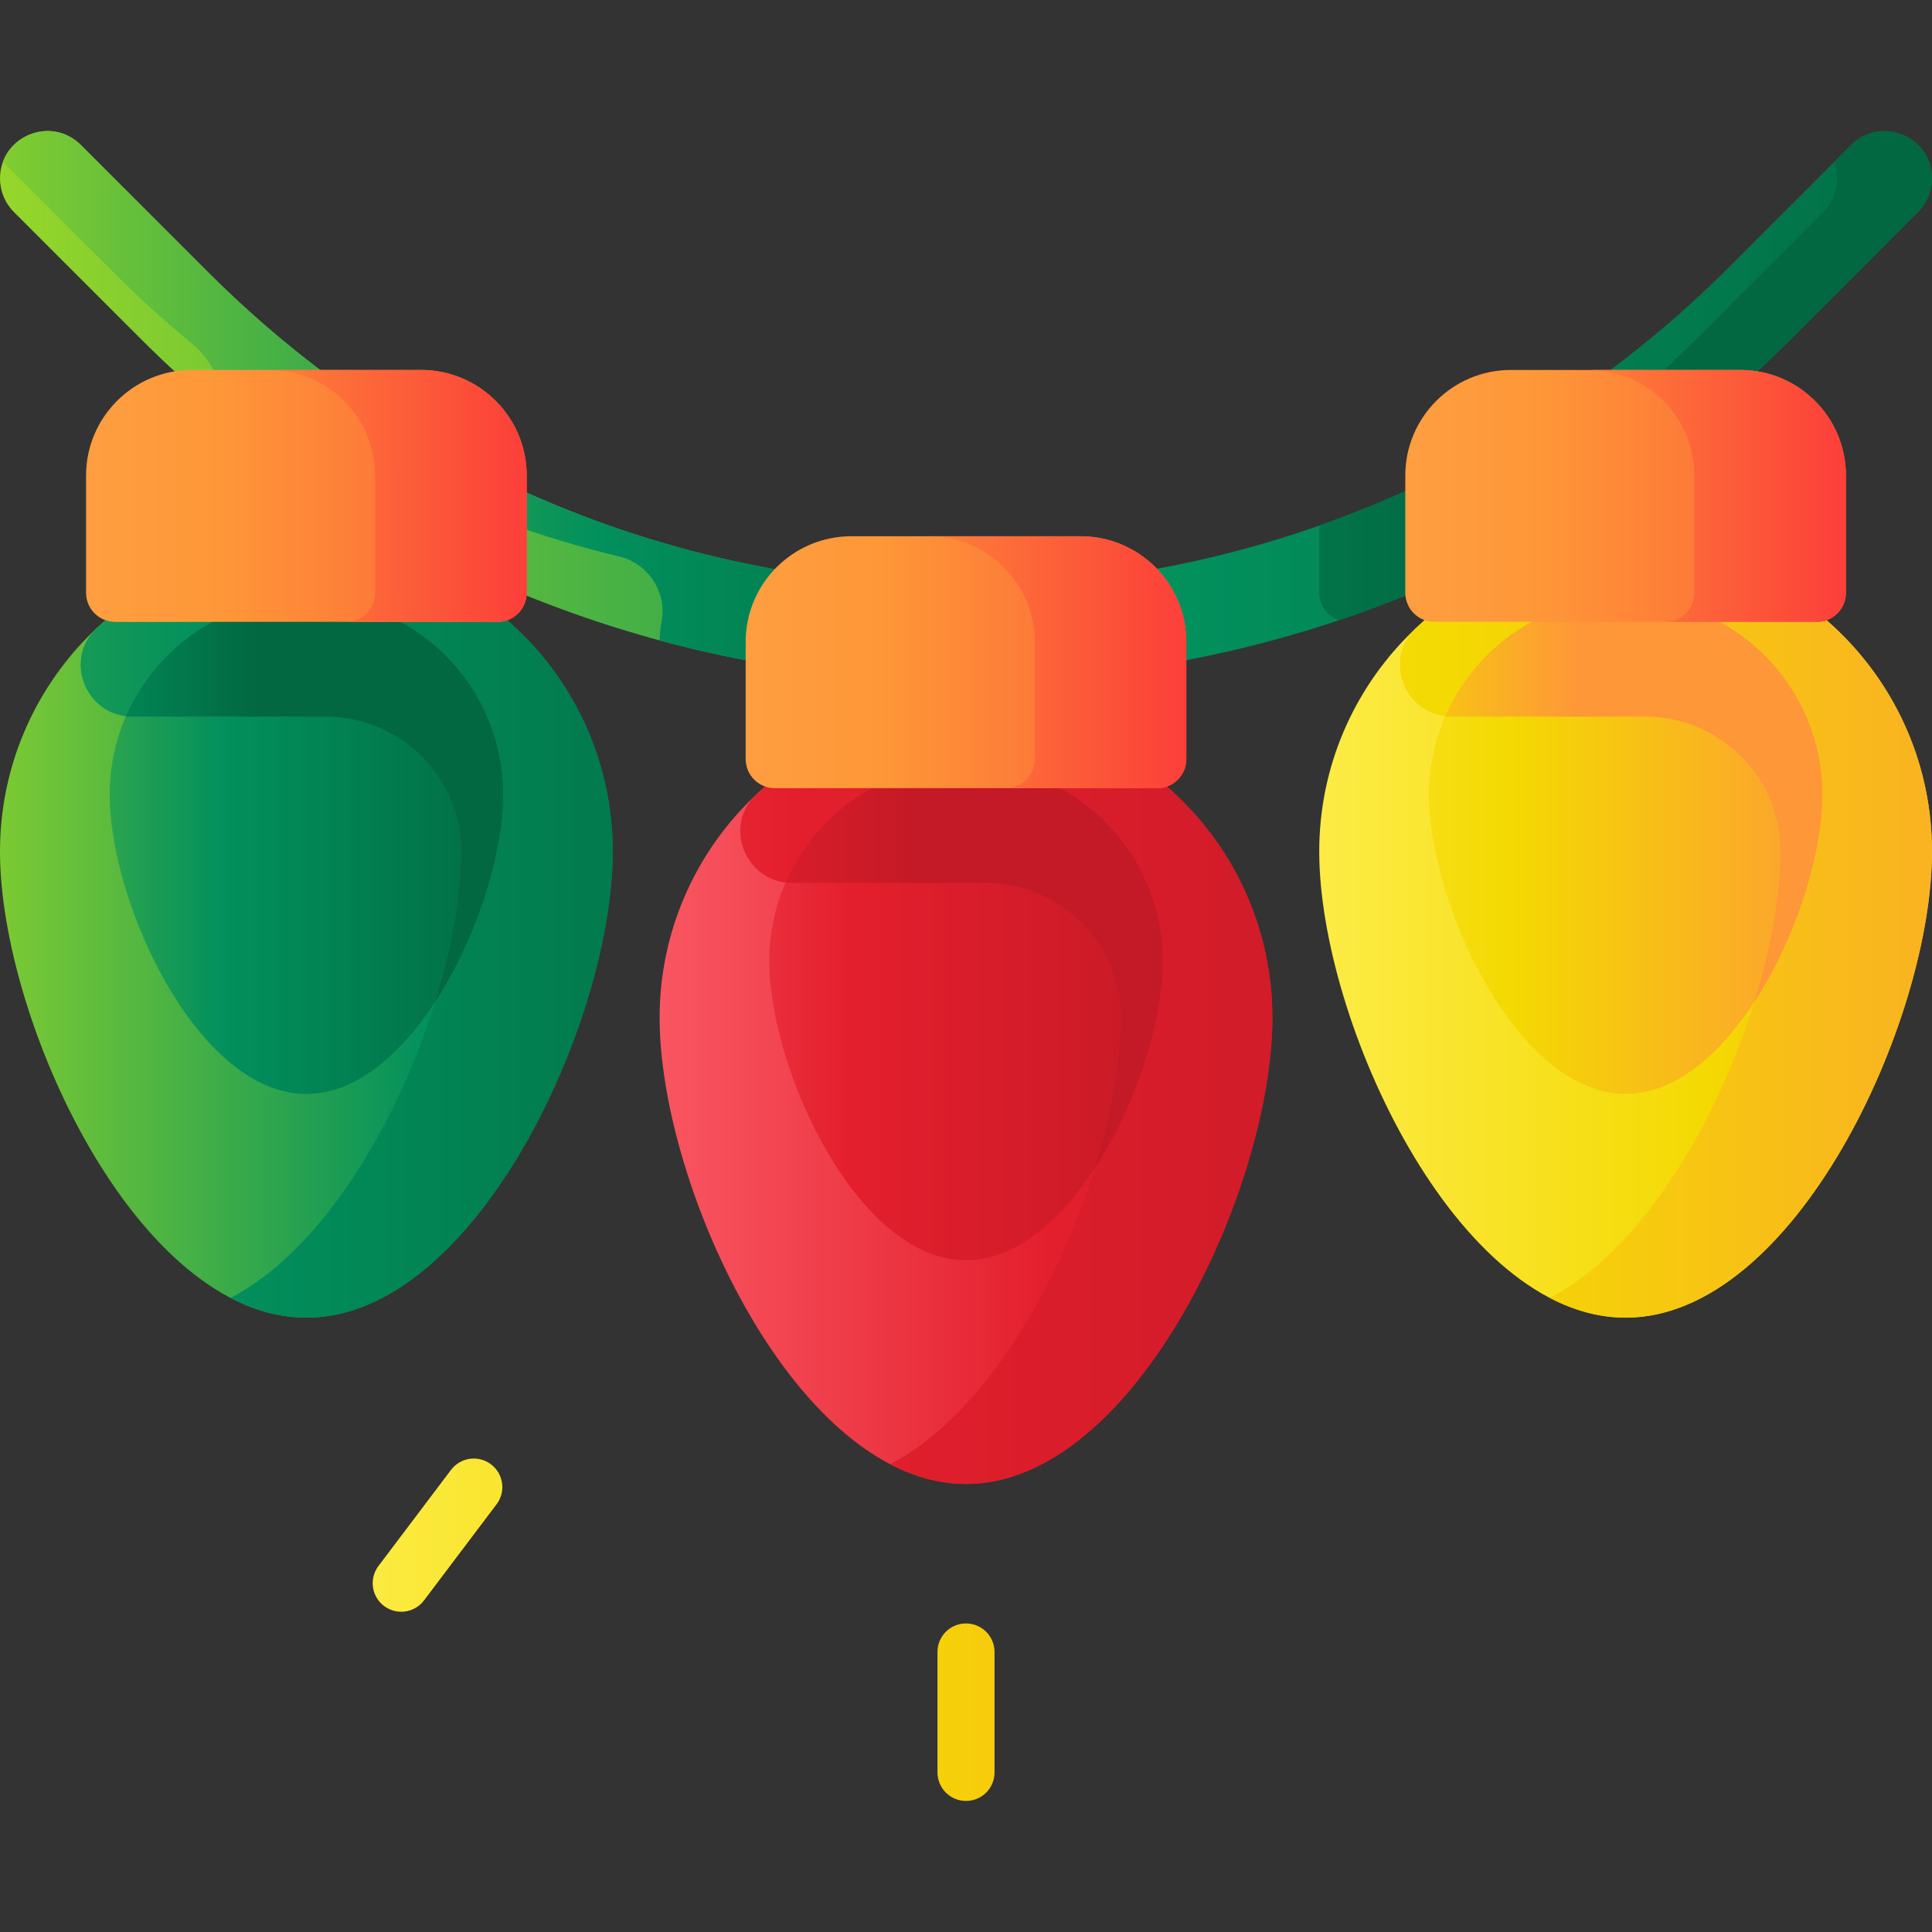 <svg id="Capa_1" enable-background="new 0 0 510 510" height="512" viewBox="0 0 510 510" width="512" xmlns="http://www.w3.org/2000/svg" xmlns:xlink="http://www.w3.org/1999/xlink"><rect x="0" y="0" width="510" height="510" fill="#333333" stroke="none"/><linearGradient id="lg1"><stop offset="0" stop-color="#97d729"/><stop offset=".565" stop-color="#02905d"/><stop offset=".996" stop-color="#026841"/></linearGradient><linearGradient id="SVGID_1_" gradientUnits="userSpaceOnUse" x1="-2.897" x2="557.548" xlink:href="#lg1" y1="107.156" y2="107.156"/><linearGradient id="SVGID_2_" gradientUnits="userSpaceOnUse" x1="-27.5" x2="300.924" xlink:href="#lg1" y1="107.155" y2="107.155"/><linearGradient id="SVGID_3_" gradientUnits="userSpaceOnUse" x1="62" x2="391.439" xlink:href="#lg1" y1="99.162" y2="99.162"/><linearGradient id="lg2"><stop offset="0" stop-color="#fe646f"/><stop offset=".521" stop-color="#e41f2d"/><stop offset="1" stop-color="#c41926"/></linearGradient><linearGradient id="SVGID_4_" gradientUnits="userSpaceOnUse" x1="148" x2="395.008" xlink:href="#lg2" y1="289.767" y2="289.767"/><linearGradient id="SVGID_5_" gradientUnits="userSpaceOnUse" x1="-28.052" x2="427.726" xlink:href="#lg2" y1="289.767" y2="289.767"/><linearGradient id="SVGID_6_" gradientTransform="matrix(1 0 0 -1 0 -645.382)" gradientUnits="userSpaceOnUse" x1="122.5" x2="318.663" xlink:href="#lg2" y1="-912.59" y2="-912.59"/><linearGradient id="SVGID_7_" gradientUnits="userSpaceOnUse" x1="127.333" x2="242.748" xlink:href="#lg2" y1="255.016" y2="255.016"/><linearGradient id="lg3"><stop offset="0" stop-color="#fbc56d"/><stop offset=".584" stop-color="#fe9738"/><stop offset=".998" stop-color="#fb2b3a"/></linearGradient><linearGradient id="SVGID_8_" gradientUnits="userSpaceOnUse" x1="11.788" x2="389.225" xlink:href="#lg3" y1="174.806" y2="174.806"/><linearGradient id="SVGID_9_" gradientUnits="userSpaceOnUse" x1="63" x2="334.223" xlink:href="#lg3" y1="174.806" y2="174.806"/><linearGradient id="SVGID_10_" gradientUnits="userSpaceOnUse" x1="-26.123" x2="220.885" xlink:href="#lg1" y1="245.867" y2="245.867"/><linearGradient id="SVGID_11_" gradientUnits="userSpaceOnUse" x1="-202.175" x2="253.603" xlink:href="#lg1" y1="245.867" y2="245.867"/><linearGradient id="SVGID_12_" gradientTransform="matrix(1 0 0 -1 0 -645.382)" gradientUnits="userSpaceOnUse" x1="-51.623" x2="144.54" xlink:href="#lg1" y1="-868.69" y2="-868.69"/><linearGradient id="SVGID_13_" gradientUnits="userSpaceOnUse" x1="-46.79" x2="68.625" xlink:href="#lg1" y1="211.117" y2="211.117"/><linearGradient id="SVGID_14_" gradientUnits="userSpaceOnUse" x1="-162.335" x2="215.102" xlink:href="#lg3" y1="130.907" y2="130.907"/><linearGradient id="SVGID_15_" gradientUnits="userSpaceOnUse" x1="-111.123" x2="160.1" xlink:href="#lg3" y1="130.907" y2="130.907"/><linearGradient id="lg4"><stop offset="0" stop-color="#fef056"/><stop offset=".521" stop-color="#f4d902"/><stop offset="1" stop-color="#fe9738"/></linearGradient><linearGradient id="SVGID_16_" gradientUnits="userSpaceOnUse" x1="322.123" x2="569.131" xlink:href="#lg4" y1="245.867" y2="245.867"/><linearGradient id="SVGID_17_" gradientUnits="userSpaceOnUse" x1="146.071" x2="601.849" xlink:href="#lg4" y1="245.867" y2="245.867"/><linearGradient id="SVGID_18_" gradientTransform="matrix(1 0 0 -1 0 -645.382)" gradientUnits="userSpaceOnUse" x1="296.623" x2="492.786" xlink:href="#lg4" y1="-868.69" y2="-868.69"/><linearGradient id="SVGID_19_" gradientUnits="userSpaceOnUse" x1="301.456" x2="416.871" xlink:href="#lg4" y1="211.117" y2="211.117"/><linearGradient id="SVGID_20_" gradientUnits="userSpaceOnUse" x1="185.911" x2="563.348" xlink:href="#lg3" y1="130.907" y2="130.907"/><linearGradient id="SVGID_21_" gradientUnits="userSpaceOnUse" x1="237.123" x2="508.346" xlink:href="#lg3" y1="130.907" y2="130.907"/><linearGradient id="SVGID_22_" gradientUnits="userSpaceOnUse" x1="52.601" x2="390.114" xlink:href="#lg4" y1="451.979" y2="451.979"/><linearGradient id="SVGID_23_" gradientUnits="userSpaceOnUse" x1="52.601" x2="390.114" xlink:href="#lg4" y1="405.24" y2="405.24"/><g><g><path d="m488.661 38.278-32.247 32.247c-53.384 53.384-125.622 84.12-201.118 84.197-75.699.077-146.88-29.366-200.399-82.885l-33.558-33.559c-7.875-7.875-21.339-2.298-21.339 8.839 0 3.315 1.317 6.495 3.661 8.839l33.559 33.558c58.171 58.171 135.514 90.207 217.78 90.207s159.608-32.036 217.78-90.207l33.559-33.559c2.344-2.344 3.661-5.524 3.661-8.839 0-11.136-13.464-16.713-21.339-8.838z" fill="url(#SVGID_1_)"/><path d="m285.14 153.087c3.34 4.6 5.31 10.25 5.31 16.37v8.26c-11.68 1.33-23.51 2-35.45 2-4.18 0-8.35-.08-12.51-.25-23.36-.92-46.26-4.44-68.36-10.42.024-1.683.196-3.329.504-4.927 1.506-7.795-3.511-15.384-11.231-17.237-16.174-3.881-31.915-9.179-47.073-15.827v15.85c-20.23-10.218-39.388-22.724-57.139-37.394.191-7.322-3.026-14.303-8.681-18.958-7.127-5.865-14.011-12.11-20.62-18.719l-29.12-29.118c2.95-8.05 13.81-11.19 20.57-4.44l33.56 33.56c9.35 9.35 19.25 17.97 29.61 25.82 9.85 7.47 20.12 14.25 30.76 20.31 22.28 12.68 46.16 22.23 71.08 28.41 18.18 4.52 36.92 7.23 56 8.06 4.3.19 8.62.28 12.95.28 10.02-.01 19.98-.56 29.84-1.63z" fill="url(#SVGID_2_)"/><path d="m497.41 34.597c-3.07 0-6.2 1.13-8.75 3.68l-4.44 4.44c.5 1.34.77 2.81.77 4.4 0 3.31-1.32 6.49-3.66 8.84l-33.56 33.56c-2.81 2.81-5.67 5.57-8.58 8.26-.83-.08-1.67-.12-2.52-.12h-11.56c-23.47 17.57-49.41 31.43-76.86 41.09v17.72c0 3.36 2.16 6.22 5.16 7.26h.01c37.32-12.53 72.02-32.25 102.4-58.45 5.82-5.02 11.47-10.27 16.96-15.76l33.56-33.56c2.34-2.35 3.66-5.53 3.66-8.84 0-7.54-6.16-12.52-12.59-12.52z" fill="url(#SVGID_3_)"/><g><g><path d="m335.877 268.678c0-44.667-36.21-80.877-80.877-80.877s-80.877 36.21-80.877 80.877 36.21 123.055 80.877 123.055 80.877-78.388 80.877-123.055z" fill="url(#SVGID_4_)"/><path d="m255 187.801c-6.907 0-13.61.87-20.01 2.5 12.616 3.211 24.036 9.4 33.498 17.756h-63.966l-1.592-1.389-1.47 1.367c-.614.543-1.224 1.116-1.822 1.677-8.911 8.363-2.788 23.355 9.433 23.355h51.037c19.54 0 35.658 15.687 35.748 35.227.001.128.001.255.001.383 0 37.76-25.879 99.615-60.867 117.842 6.4 3.334 13.103 5.212 20.01 5.212 44.667 0 80.877-78.387 80.877-123.055 0-44.665-36.21-80.875-80.877-80.875z" fill="url(#SVGID_5_)"/><path d="m306.924 253.669c0-28.677-23.247-51.924-51.924-51.924s-51.924 23.247-51.924 51.924 23.247 79.003 51.924 79.003 51.924-50.327 51.924-79.003z" fill="url(#SVGID_6_)"/><path d="m295.86 268.676v-.38c-.09-19.54-16.21-35.23-35.75-35.23h-52.78c4.62-10.67 12.71-19.49 22.85-25.01 7.37-4.03 15.83-6.31 24.82-6.31 1.98 0 3.93.11 5.85.33 25.93 2.9 46.07 24.9 46.07 51.59 0 15.66-6.93 37.77-17.89 54.62 4.39-14.17 6.83-28.02 6.83-39.61z" fill="url(#SVGID_7_)"/></g><path d="m305.478 208.056h-100.956c-4.244 0-7.684-3.44-7.684-7.684v-30.912c0-15.411 12.493-27.904 27.904-27.904h60.518c15.411 0 27.904 12.493 27.904 27.904v30.912c-.001 4.244-3.442 7.684-7.686 7.684z" fill="url(#SVGID_8_)"/><path d="m285.259 141.556h-40.02c15.411 0 27.904 12.493 27.904 27.904v30.912c0 4.244-3.44 7.684-7.684 7.684h40.02c4.244 0 7.684-3.44 7.684-7.684v-30.912c0-15.411-12.493-27.904-27.904-27.904z" fill="url(#SVGID_9_)"/></g><g><g><path d="m161.754 224.778c0-44.667-36.21-80.877-80.877-80.877s-80.877 36.21-80.877 80.877 36.21 123.055 80.877 123.055 80.877-78.388 80.877-123.055z" fill="url(#SVGID_10_)"/><path d="m80.877 143.901c-6.907 0-13.61.87-20.01 2.5 12.616 3.211 24.036 9.4 33.498 17.756h-63.966l-1.592-1.389-1.47 1.367c-.614.543-1.224 1.116-1.822 1.677-8.911 8.363-2.788 23.355 9.433 23.355h51.037c19.54 0 35.658 15.687 35.748 35.227.001.128.001.255.001.383 0 37.76-25.879 99.615-60.867 117.842 6.4 3.334 13.103 5.212 20.01 5.212 44.667 0 80.877-78.387 80.877-123.055 0-44.665-36.21-80.875-80.877-80.875z" fill="url(#SVGID_11_)"/><path d="m132.801 209.769c0-28.677-23.247-51.924-51.924-51.924s-51.924 23.247-51.924 51.924 23.247 79.003 51.924 79.003 51.924-50.326 51.924-79.003z" fill="url(#SVGID_12_)"/><path d="m121.737 224.777v-.38c-.09-19.54-16.21-35.23-35.75-35.23h-52.78c4.62-10.67 12.71-19.49 22.85-25.01 7.37-4.03 15.83-6.31 24.82-6.31 1.98 0 3.93.11 5.85.33 25.93 2.9 46.07 24.9 46.07 51.59 0 15.66-6.93 37.77-17.89 54.62 4.39-14.17 6.83-28.02 6.83-39.61z" fill="url(#SVGID_13_)"/></g><path d="m131.355 164.157h-100.956c-4.244 0-7.684-3.44-7.684-7.684v-30.913c0-15.411 12.493-27.904 27.904-27.904h60.518c15.411 0 27.904 12.493 27.904 27.904v30.912c-.001 4.244-3.442 7.685-7.686 7.685z" fill="url(#SVGID_14_)"/><path d="m111.136 97.657h-40.02c15.411 0 27.904 12.493 27.904 27.904v30.912c0 4.244-3.44 7.684-7.684 7.684h40.02c4.244 0 7.684-3.44 7.684-7.684v-30.913c0-15.41-12.493-27.903-27.904-27.903z" fill="url(#SVGID_15_)"/></g><g><g><path d="m510 224.778c0-44.667-36.21-80.877-80.877-80.877s-80.877 36.21-80.877 80.877 36.21 123.055 80.877 123.055 80.877-78.388 80.877-123.055z" fill="url(#SVGID_16_)"/><path d="m429.123 143.901c-6.907 0-13.61.87-20.01 2.5 12.616 3.211 24.036 9.4 33.498 17.756h-63.966l-1.592-1.389-1.47 1.367c-.615.543-1.224 1.116-1.822 1.677-8.911 8.363-2.788 23.355 9.433 23.355h51.037c19.54 0 35.658 15.687 35.748 35.227.001.128.001.255.001.383 0 37.76-25.879 99.615-60.867 117.842 6.4 3.334 13.103 5.212 20.01 5.212 44.667 0 80.877-78.387 80.877-123.055 0-44.665-36.21-80.875-80.877-80.875z" fill="url(#SVGID_17_)"/><path d="m481.047 209.769c0-28.677-23.247-51.924-51.924-51.924s-51.924 23.247-51.924 51.924 23.247 79.003 51.924 79.003c28.677-.001 51.924-50.326 51.924-79.003z" fill="url(#SVGID_18_)"/><path d="m469.983 224.777v-.38c-.09-19.54-16.21-35.23-35.75-35.23h-52.78c4.62-10.67 12.71-19.49 22.85-25.01 7.37-4.03 15.83-6.31 24.82-6.31 1.98 0 3.93.11 5.85.33 25.93 2.9 46.07 24.9 46.07 51.59 0 15.66-6.93 37.77-17.89 54.62 4.39-14.17 6.83-28.02 6.83-39.61z" fill="url(#SVGID_19_)"/></g><path d="m479.601 164.157h-100.956c-4.244 0-7.684-3.44-7.684-7.684v-30.913c0-15.411 12.493-27.904 27.904-27.904h60.518c15.411 0 27.904 12.493 27.904 27.904v30.912c-.001 4.244-3.442 7.685-7.686 7.685z" fill="url(#SVGID_20_)"/><path d="m459.382 97.657h-40.02c15.411 0 27.904 12.493 27.904 27.904v30.912c0 4.244-3.44 7.684-7.684 7.684h40.02c4.244 0 7.684-3.44 7.684-7.684v-30.913c0-15.41-12.493-27.903-27.904-27.903z" fill="url(#SVGID_21_)"/></g></g><g><path d="m255 428.55c-4.161 0-7.534 3.373-7.534 7.534v31.789c0 4.161 3.373 7.534 7.534 7.534s7.534-3.373 7.534-7.534v-31.789c.001-4.161-3.373-7.534-7.534-7.534z" fill="url(#SVGID_22_)"/><g fill="url(#SVGID_23_)"><path d="m129.607 386.539c-3.321-2.507-8.046-1.846-10.553 1.474l-19.151 25.373c-2.507 3.321-1.846 8.045 1.475 10.553 3.321 2.507 8.046 1.846 10.553-1.474l19.151-25.373c1.026-1.359 1.521-2.952 1.521-4.533 0-2.283-1.034-4.538-2.996-6.02z"/><path d="m410.097 413.387-19.151-25.373c-2.507-3.321-7.232-3.981-10.553-1.474s-3.982 7.231-1.475 10.553l19.151 25.373c2.507 3.321 7.232 3.981 10.553 1.474 1.963-1.481 2.996-3.737 2.996-6.02 0-1.58-.496-3.174-1.521-4.533z"/></g></g></g></svg>